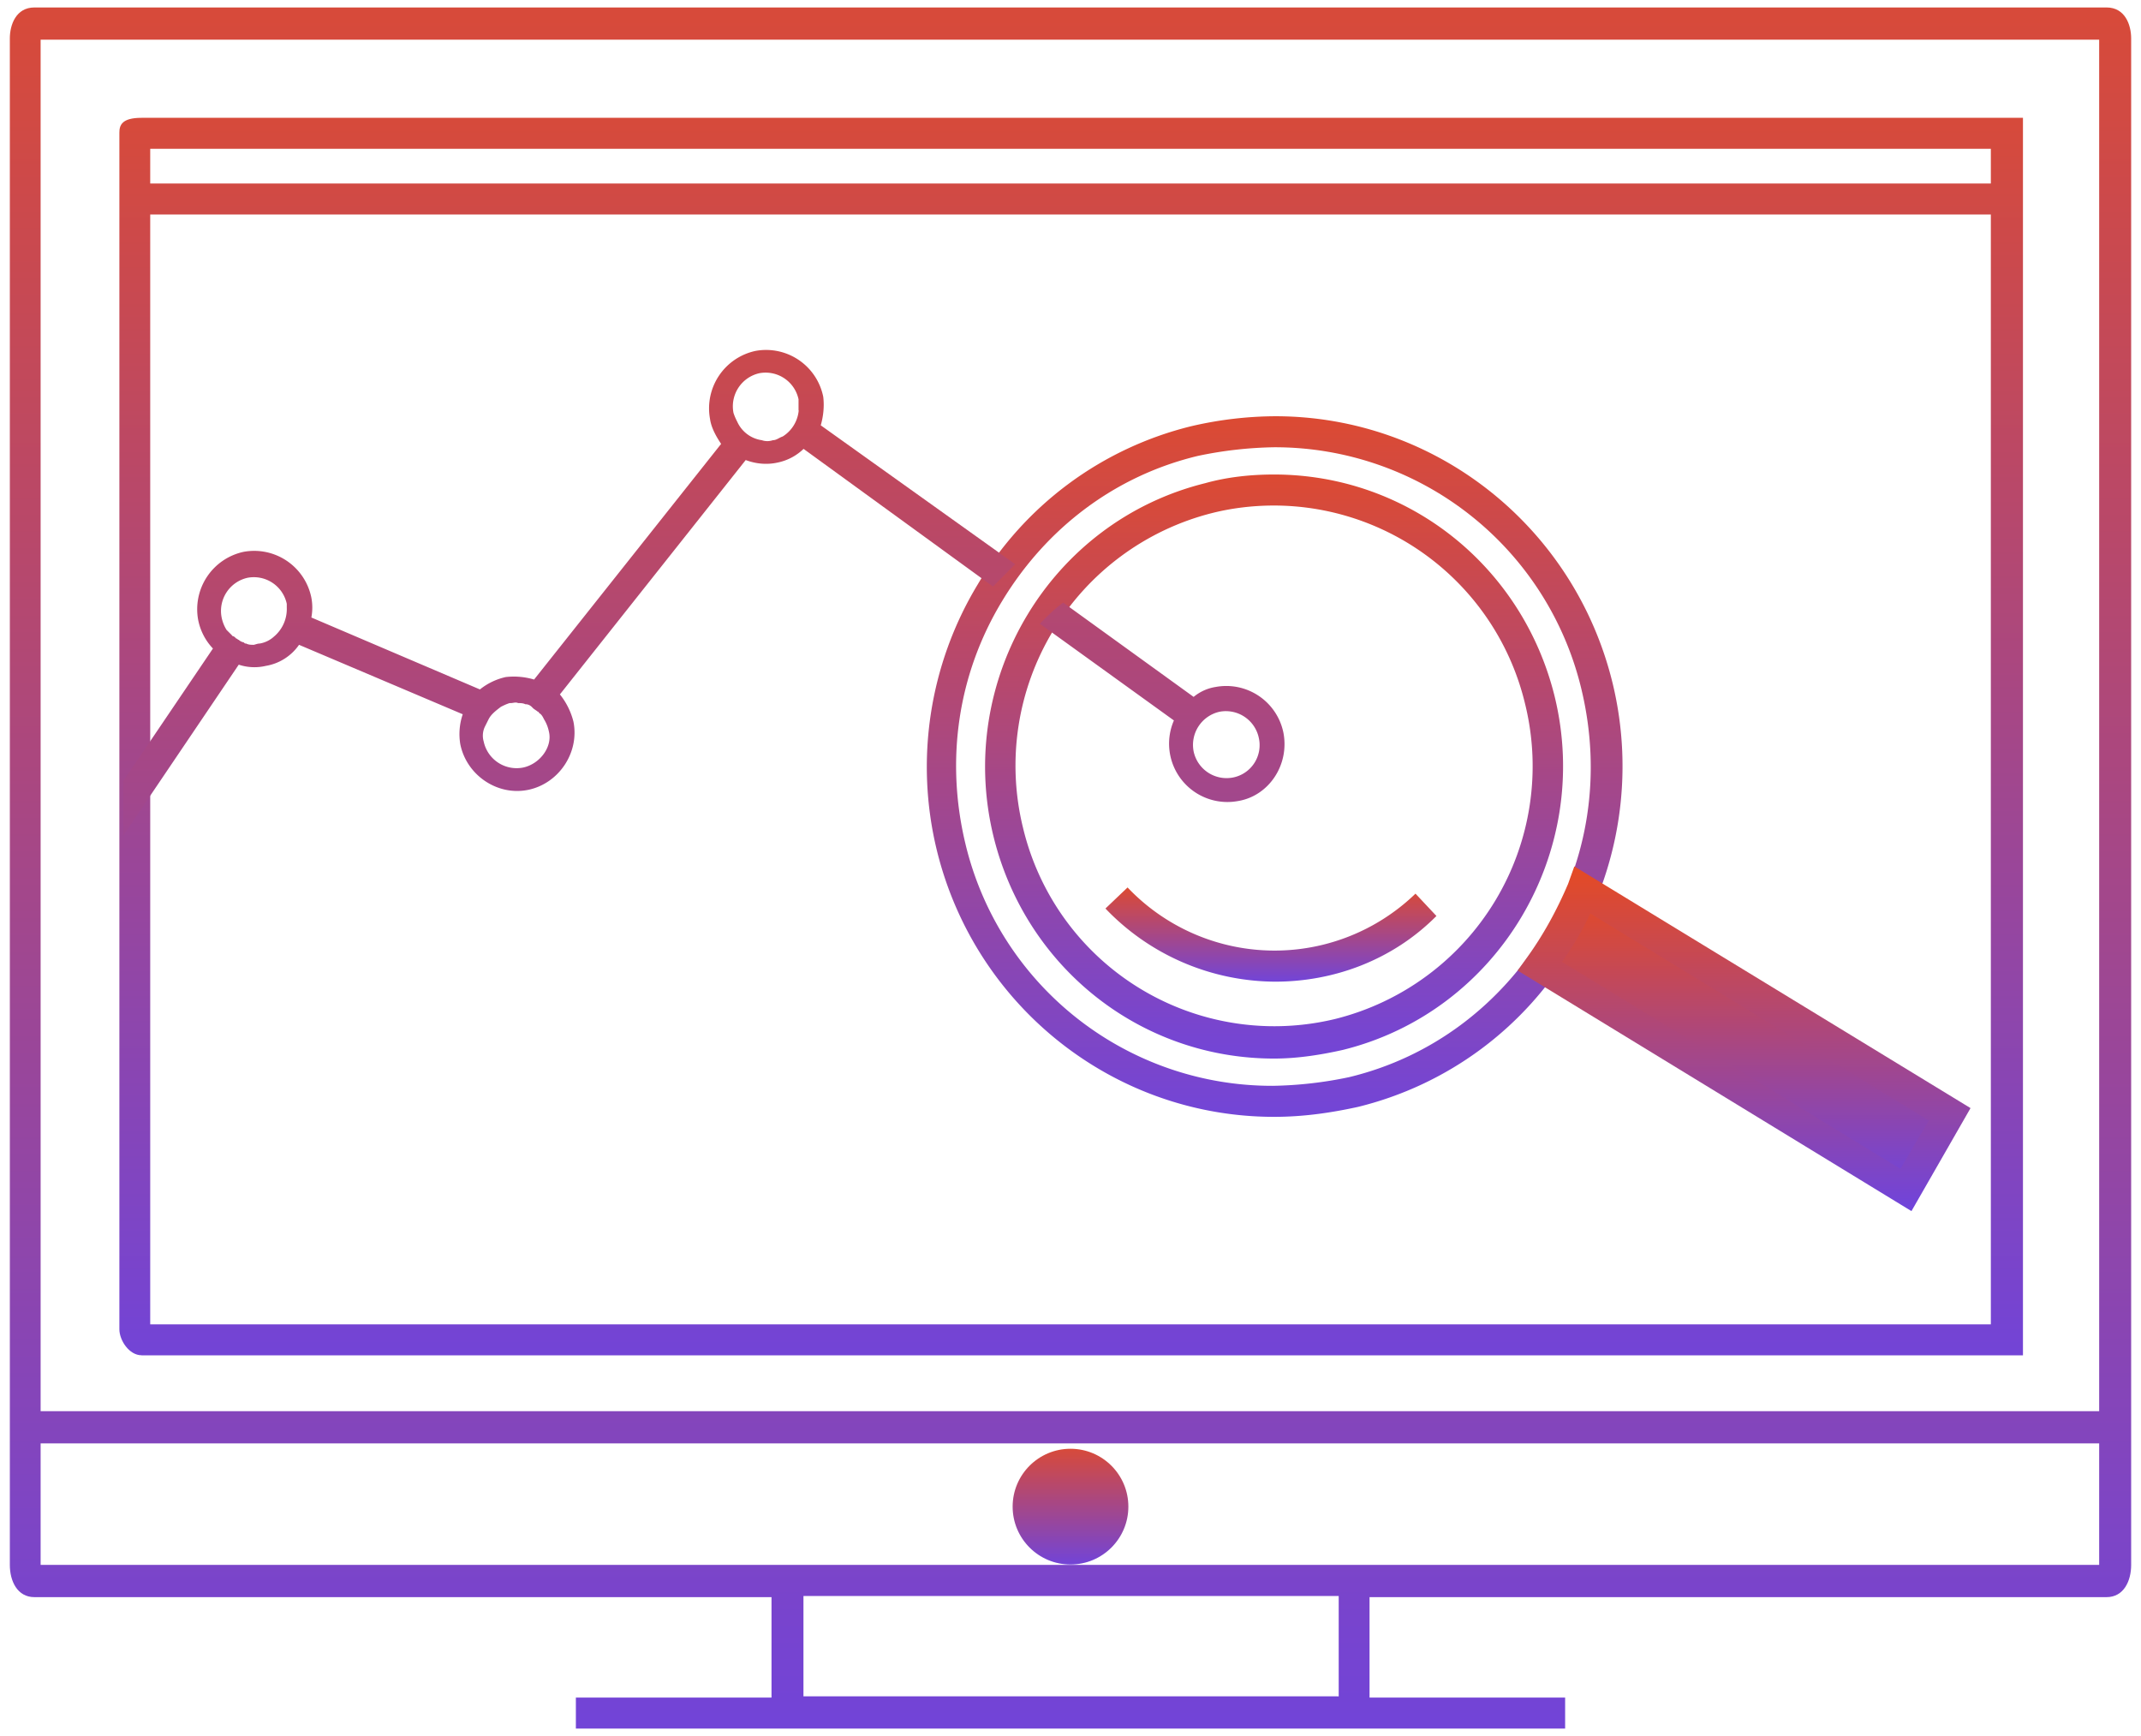 <svg xmlns="http://www.w3.org/2000/svg" width="37" height="30" viewBox="0 0 37 30"><defs><linearGradient id="a" x1="50%" x2="50%" y1="0%" y2="100%"><stop offset="0%" stop-color="#D74A3A"/><stop offset="100%" stop-color="#7244D7"/></linearGradient><linearGradient id="b" x1="50%" x2="50%" y1="0%" y2="100%"><stop offset="0%" stop-color="#DC4A32"/><stop offset="100%" stop-color="#7245D8"/></linearGradient><linearGradient id="c" x1="50%" x2="50%" y1="0%" y2="100%"><stop offset="0%" stop-color="#E54A23"/><stop offset="100%" stop-color="#6F44DC"/></linearGradient><linearGradient id="d" x1="50%" x2="50%" y1="-61.969%" y2="221.634%"><stop offset="0%" stop-color="#E54A21"/><stop offset="100%" stop-color="#6A44E5"/></linearGradient></defs><g fill="none"><g fill="url(#a)"><path d="M2.445 23.421H34.96V2.036H2.445c-.34 0-.382.128-.382.257V22.97c0 .193.17.45.382.45zm.15-20.85h31.81v.6H2.596v-.6zm0 1.136h31.81v19.179H2.596V3.707z"/><ellipse cx="18.5" cy="26.036" rx="1" ry="1"/><path d="M36.405.129H.595C.276.129.17.429.17.664v26.379c0 .278.128.557.425.557h12.738v1.736H9.952v.535h17.096v-.535h-3.38V27.6h12.737c.297 0 .425-.279.425-.557V.664c0-.235-.106-.535-.425-.535zm-13.29 29.185h-9.23V27.58h9.25v1.735h-.02zm13.183-2.271H.702v-2.1h35.575v2.1h.021zm0-2.657H.702V.686h35.575v23.7h.021z"/></g><path fill="url(#b)" d="M6.018 12.3C3.253 12.3.85 10.393.19 7.693a6.09 6.09 0 0 1 .702-4.586 5.937 5.937 0 0 1 3.7-2.743A6.51 6.51 0 0 1 6.04.193c2.764 0 5.167 1.907 5.827 4.607a6.09 6.09 0 0 1-.702 4.586 5.937 5.937 0 0 1-3.7 2.743c-.49.107-.957.171-1.446.171zm0-11.571a6.89 6.89 0 0 0-1.319.15c-1.424.342-2.615 1.242-3.38 2.507C.552 4.65.34 6.129.68 7.564a5.448 5.448 0 0 0 5.317 4.2 6.89 6.89 0 0 0 1.318-.15c1.425-.343 2.615-1.243 3.381-2.507.765-1.264.978-2.743.638-4.178a5.448 5.448 0 0 0-5.316-4.2z" transform="translate(16 7)"/><path fill="url(#b)" d="M6.018 11.293c-2.318 0-4.296-1.586-4.848-3.836-.66-2.7.978-5.443 3.657-6.107.383-.107.787-.15 1.19-.15 2.319 0 4.296 1.586 4.85 3.836.658 2.7-.98 5.443-3.658 6.107-.383.086-.787.15-1.191.15zm0-9.557c-.362 0-.723.043-1.063.128A4.502 4.502 0 0 0 1.68 7.307a4.466 4.466 0 0 0 5.401 3.3 4.502 4.502 0 0 0 3.275-5.443 4.466 4.466 0 0 0-4.338-3.428z" transform="translate(16 7)"/><path fill="url(#b)" d="M6.04 9.964A4.08 4.08 0 0 1 3.104 8.7l.382-.364a3.505 3.505 0 0 0 4.976.107l.362.386c-.766.771-1.786 1.135-2.786 1.135z" transform="translate(16 7)"/><g fill="url(#c)" transform="translate(26.207 14.929)"><path d="M1.148.471A5.553 5.553 0 0 1 .425 1.78l6.316 3.857.765-1.286L1.148.471z"/><path d="M6.826 6L.02 1.843l.17-.236C.468 1.221.701.793.893.343L1 .043 7.847 4.22 6.826 6zM.786 1.693L6.635 5.27l.49-.835L1.276.857a5.33 5.33 0 0 1-.49.836z"/></g><path d="M20.18 6.664a1.008 1.008 0 0 0-1.17-.793.785.785 0 0 0-.382.172l-2.254-1.629c-.15.107-.277.236-.404.365l2.317 1.671a1.008 1.008 0 0 0 1.106 1.393c.532-.086.893-.622.787-1.179zm-.872.772a.582.582 0 0 1-.68-.45.587.587 0 0 1 .446-.686.582.582 0 0 1 .68.45.57.57 0 0 1-.446.686zM12.227.857a1.008 1.008 0 0 0-1.17-.793 1.015 1.015 0 0 0-.786 1.179c.021.15.106.3.191.428L7.23 5.743a1.23 1.23 0 0 0-.49-.043 1.09 1.09 0 0 0-.446.214L3.381 4.671a.927.927 0 0 0 0-.342 1.008 1.008 0 0 0-1.17-.793 1.015 1.015 0 0 0-.786 1.178.996.996 0 0 0 .255.493L.128 7.5v.943l1.998-2.957a.86.86 0 0 0 .468.021.874.874 0 0 0 .574-.364l2.829 1.2a1.063 1.063 0 0 0-.043.514c.106.536.638.9 1.17.793.531-.107.893-.643.786-1.179A1.226 1.226 0 0 0 7.676 6l3.211-4.05c.17.064.362.086.553.043a.906.906 0 0 0 .447-.236l3.274 2.379.383-.386-3.36-2.4c.043-.15.064-.321.043-.493zM2.743 4.993a.484.484 0 0 1-.255.128c-.043 0-.085.022-.106.022-.043 0-.085 0-.128-.022-.021 0-.021 0-.043-.021a.16.16 0 0 1-.085-.043c-.02 0-.02-.021-.042-.021-.021-.022-.043-.043-.064-.043L2 4.97l-.085-.085a.645.645 0 0 1-.085-.215.587.587 0 0 1 .446-.685.582.582 0 0 1 .68.45V4.5a.623.623 0 0 1-.212.493zM7.04 7.264a.582.582 0 0 1-.681-.45.36.36 0 0 1 .021-.257l.064-.128c.043-.086.128-.15.213-.215.042-.021.085-.043.149-.064h.02c.043 0 .086-.021.128 0 .043 0 .086 0 .128.021h.021a.16.16 0 0 1 .085.043l.022.022c.02.021.063.043.085.064 0 0 .02 0 .02.021.043.022.065.065.086.108a.645.645 0 0 1 .085.214c.064.257-.149.557-.446.621zm4.763-6.171a.594.594 0 0 1-.277.45c-.064.021-.106.064-.17.064a.293.293 0 0 1-.191 0 .55.55 0 0 1-.425-.321.962.962 0 0 1-.064-.15.587.587 0 0 1 .444-.686.582.582 0 0 1 .68.45v.193z" fill="url(#d)" transform="translate(2 6)"/></g></svg>